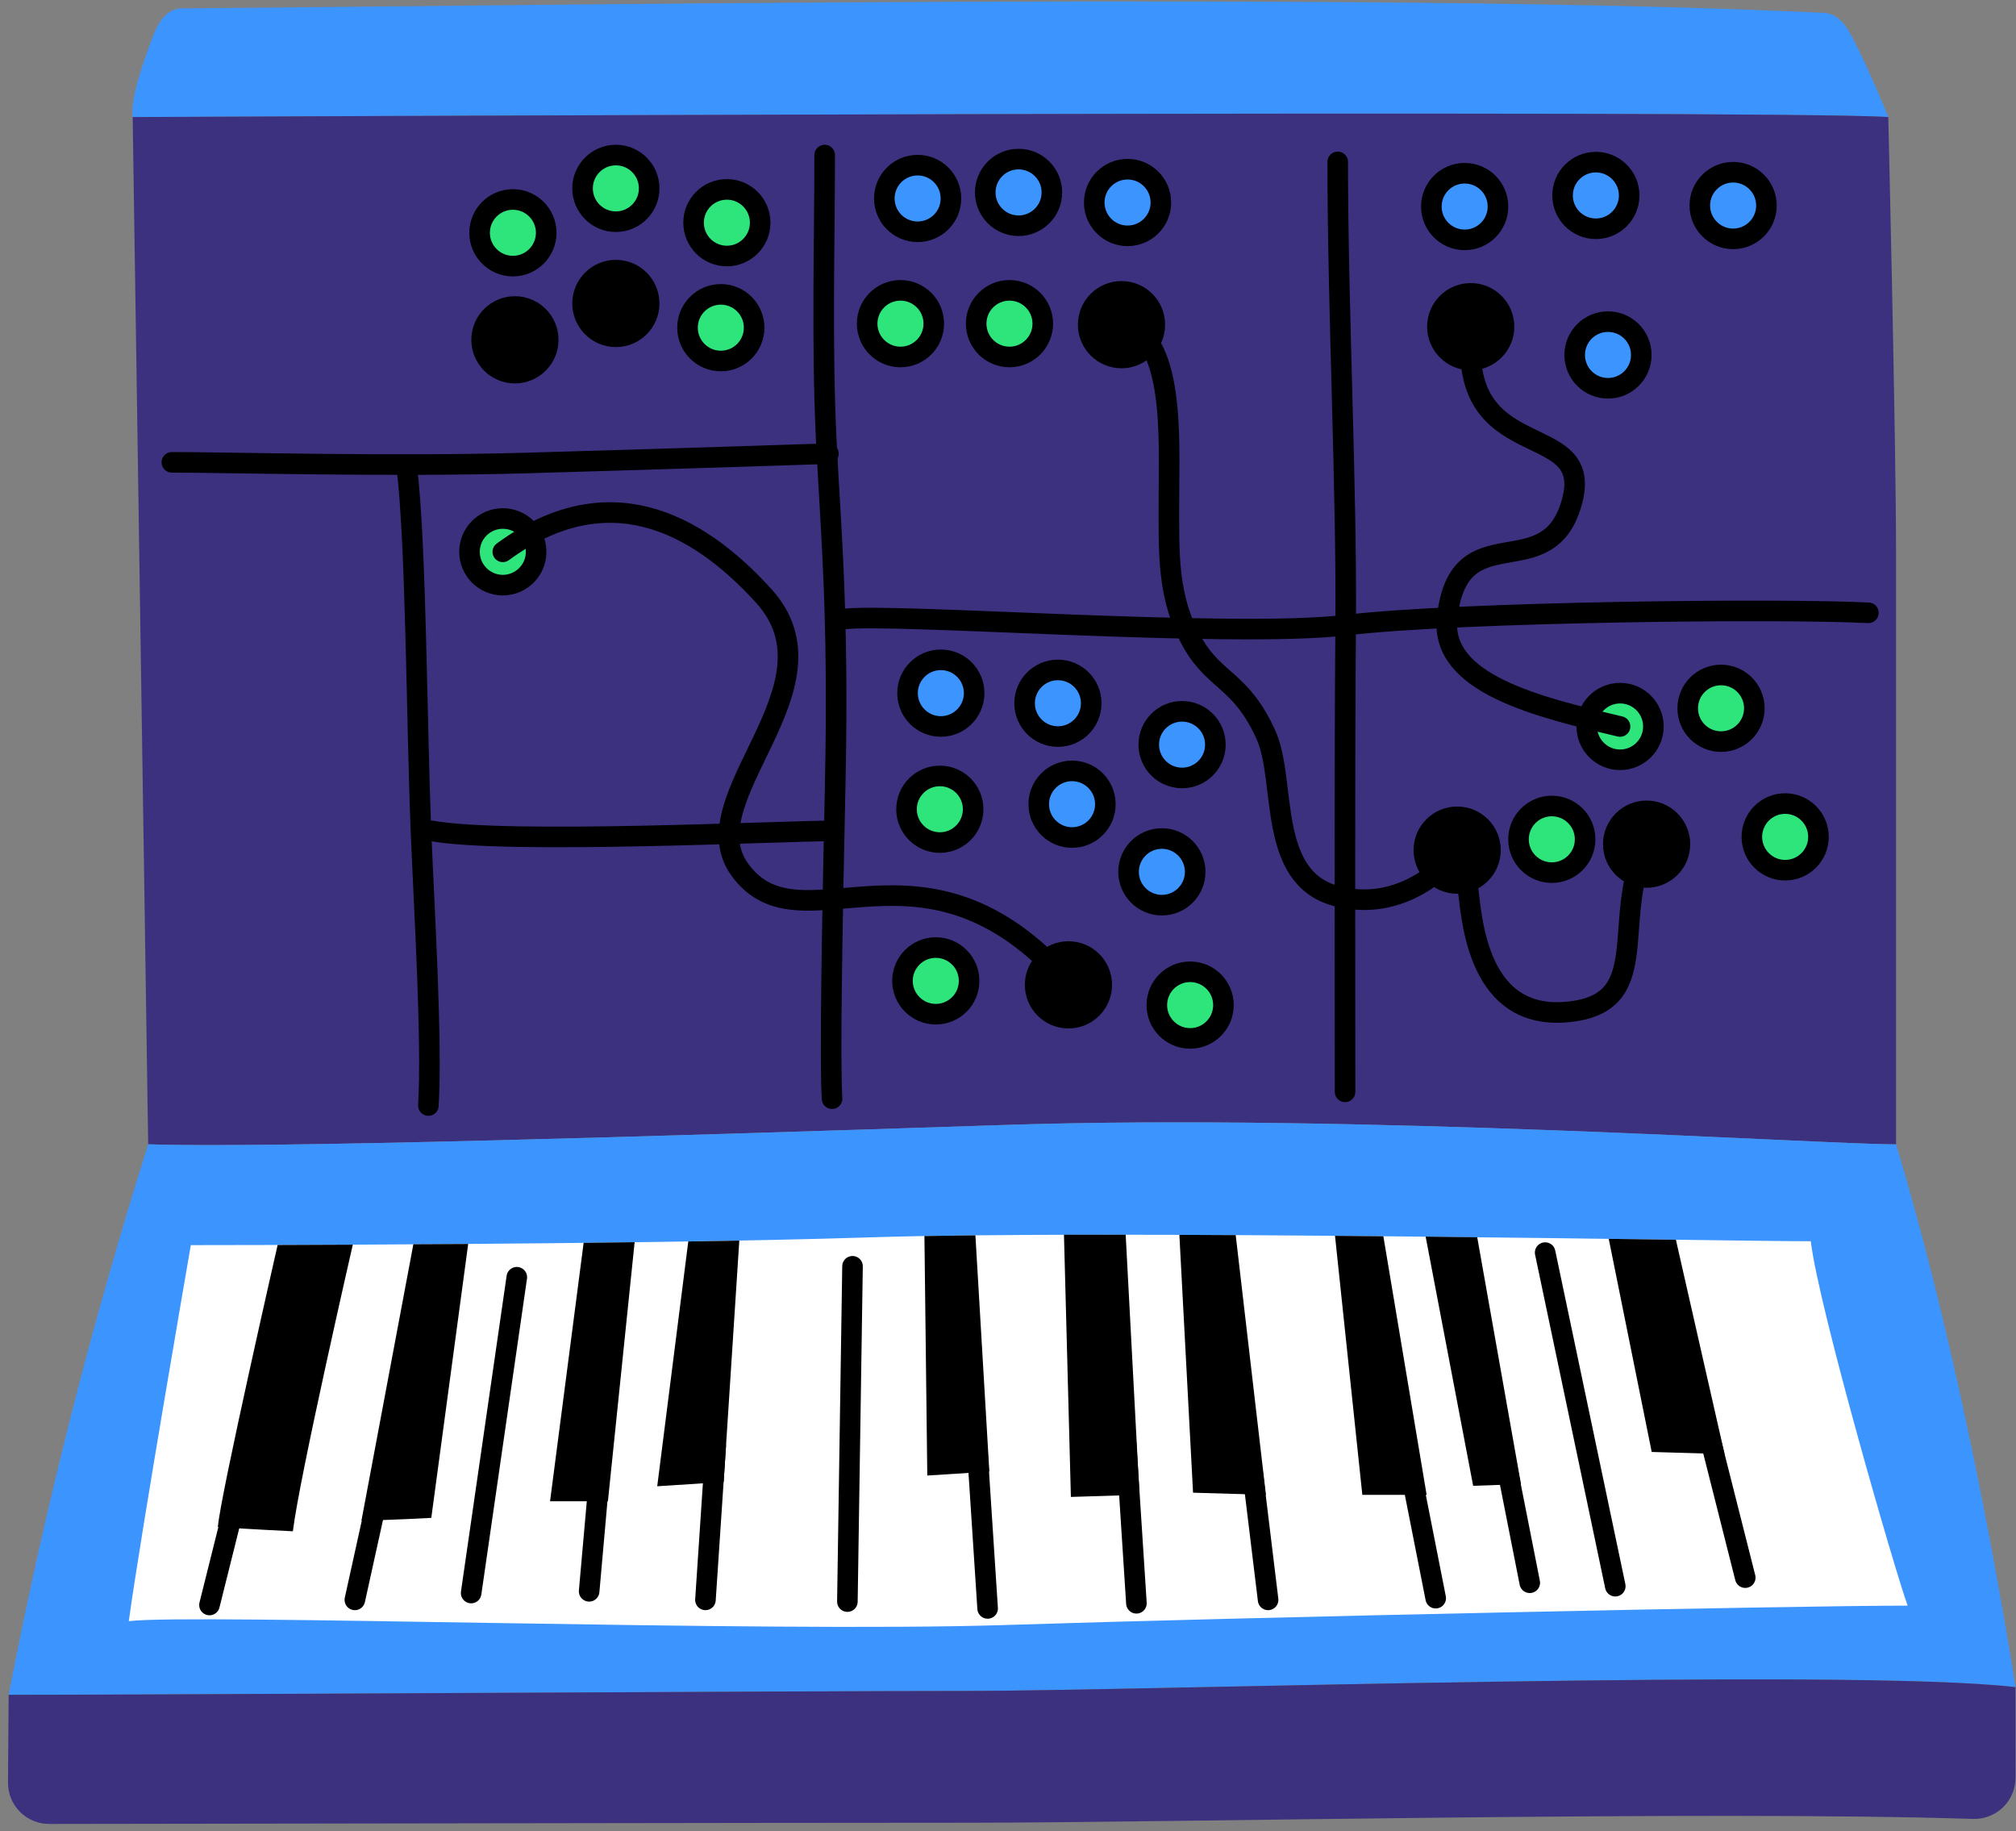 <?xml version="1.0" encoding="UTF-8"?>
<svg xmlns="http://www.w3.org/2000/svg" width="196" height="178" viewBox="0 0 196 178" fill="none">
  <rect x="0" y="0" width="196" height="178" fill="#808080" stroke="none"/>
  <g clip-path="url(#clip0)">
    <path d="M17.76 0.811C48.011 0.611 134.429 -0.829 177.309 1.25C178.688 1.317 179.462 2.45 180.109 3.672C181.609 6.522 183.588 11.378 183.588 11.378C172.661 10.624 12.903 11.378 12.903 11.378C12.679 9.578 13.888 6.15 14.793 3.727C15.355 2.213 16.143 0.822 17.76 0.811Z" fill="#3C94FF"></path>
    <path d="M183.584 11.378C172.657 10.624 12.899 11.378 12.899 11.378L14.406 111.227C26.087 111.603 63.389 110.473 97.677 109.343C131.965 108.213 176.802 111.227 184.338 111.227V53.578C184.338 43.028 183.584 11.378 183.584 11.378Z" fill="#3B317F"></path>
    <path d="M89.214 22.529C91.002 22.529 92.452 21.079 92.452 19.291C92.452 17.502 91.002 16.053 89.214 16.053C87.426 16.053 85.976 17.502 85.976 19.291C85.976 21.079 87.426 22.529 89.214 22.529Z" fill="#3C94FF" stroke="black" stroke-width="2" stroke-linecap="round" stroke-linejoin="round"></path>
    <path d="M99.027 21.94C100.815 21.94 102.265 20.49 102.265 18.702C102.265 16.913 100.815 15.464 99.027 15.464C97.239 15.464 95.789 16.913 95.789 18.702C95.789 20.49 97.239 21.94 99.027 21.94Z" fill="#3C94FF" stroke="black" stroke-width="2" stroke-linecap="round" stroke-linejoin="round"></path>
    <path d="M98.143 34.697C99.931 34.697 101.381 33.247 101.381 31.459C101.381 29.67 99.931 28.221 98.143 28.221C96.355 28.221 94.905 29.67 94.905 31.459C94.905 33.247 96.355 34.697 98.143 34.697Z" fill="#2EE57C" stroke="black" stroke-width="2" stroke-linecap="round" stroke-linejoin="round"></path>
    <path d="M91.471 70.61C93.26 70.61 94.709 69.16 94.709 67.372C94.709 65.584 93.26 64.134 91.471 64.134C89.683 64.134 88.233 65.584 88.233 67.372C88.233 69.16 89.683 70.61 91.471 70.61Z" fill="#3C94FF" stroke="black" stroke-width="2" stroke-linecap="round" stroke-linejoin="round"></path>
    <path d="M102.853 71.592C104.641 71.592 106.091 70.142 106.091 68.354C106.091 66.565 104.641 65.116 102.853 65.116C101.065 65.116 99.615 66.565 99.615 68.354C99.615 70.142 101.065 71.592 102.853 71.592Z" fill="#3C94FF" stroke="black" stroke-width="2" stroke-linecap="round" stroke-linejoin="round"></path>
    <path d="M104.227 81.404C106.015 81.404 107.465 79.954 107.465 78.166C107.465 76.377 106.015 74.928 104.227 74.928C102.439 74.928 100.989 76.377 100.989 78.166C100.989 79.954 102.439 81.404 104.227 81.404Z" fill="#3C94FF" stroke="black" stroke-width="2" stroke-linecap="round" stroke-linejoin="round"></path>
    <path d="M114.923 75.615C116.711 75.615 118.161 74.165 118.161 72.377C118.161 70.588 116.711 69.139 114.923 69.139C113.135 69.139 111.685 70.588 111.685 72.377C111.685 74.165 113.135 75.615 114.923 75.615Z" fill="#3C94FF" stroke="black" stroke-width="2" stroke-linecap="round" stroke-linejoin="round"></path>
    <path d="M112.96 87.979C114.748 87.979 116.198 86.529 116.198 84.741C116.198 82.952 114.748 81.503 112.96 81.503C111.172 81.503 109.722 82.952 109.722 84.741C109.722 86.529 111.172 87.979 112.96 87.979Z" fill="#3C94FF" stroke="black" stroke-width="2" stroke-linecap="round" stroke-linejoin="round"></path>
    <path d="M103.877 98.963C105.665 98.963 107.115 97.513 107.115 95.725C107.115 93.936 105.665 92.487 103.877 92.487C102.089 92.487 100.639 93.936 100.639 95.725C100.639 97.513 102.089 98.963 103.877 98.963Z" fill="black" stroke="black" stroke-width="2" stroke-linecap="round" stroke-linejoin="round"></path>
    <path d="M115.708 100.931C117.496 100.931 118.946 99.481 118.946 97.693C118.946 95.904 117.496 94.455 115.708 94.455C113.92 94.455 112.47 95.904 112.47 97.693C112.47 99.481 113.92 100.931 115.708 100.931Z" fill="#2EE57C" stroke="black" stroke-width="2" stroke-linecap="round" stroke-linejoin="round"></path>
    <path d="M91.373 81.895C93.161 81.895 94.611 80.445 94.611 78.657C94.611 76.868 93.161 75.419 91.373 75.419C89.585 75.419 88.135 76.868 88.135 78.657C88.135 80.445 89.585 81.895 91.373 81.895Z" fill="#2EE57C" stroke="black" stroke-width="2" stroke-linecap="round" stroke-linejoin="round"></path>
    <path d="M90.98 98.576C92.769 98.576 94.218 97.126 94.218 95.338C94.218 93.549 92.769 92.1 90.98 92.1C89.192 92.1 87.742 93.549 87.742 95.338C87.742 97.126 89.192 98.576 90.98 98.576Z" fill="#2EE57C" stroke="black" stroke-width="2" stroke-linecap="round" stroke-linejoin="round"></path>
    <path d="M87.546 34.697C89.334 34.697 90.784 33.247 90.784 31.459C90.784 29.67 89.334 28.221 87.546 28.221C85.758 28.221 84.308 29.67 84.308 31.459C84.308 33.247 85.758 34.697 87.546 34.697Z" fill="#2EE57C" stroke="black" stroke-width="2" stroke-linecap="round" stroke-linejoin="round"></path>
    <path d="M49.866 25.865C51.654 25.865 53.104 24.415 53.104 22.627C53.104 20.838 51.654 19.389 49.866 19.389C48.078 19.389 46.628 20.838 46.628 22.627C46.628 24.415 48.078 25.865 49.866 25.865Z" fill="#2EE57C" stroke="black" stroke-width="2" stroke-linecap="round" stroke-linejoin="round"></path>
    <path d="M59.875 21.548C61.663 21.548 63.113 20.098 63.113 18.31C63.113 16.521 61.663 15.072 59.875 15.072C58.087 15.072 56.637 16.521 56.637 18.31C56.637 20.098 58.087 21.548 59.875 21.548Z" fill="#2EE57C" stroke="black" stroke-width="2" stroke-linecap="round" stroke-linejoin="round"></path>
    <path d="M70.668 24.884C72.457 24.884 73.906 23.434 73.906 21.646C73.906 19.857 72.457 18.408 70.668 18.408C68.88 18.408 67.43 19.857 67.43 21.646C67.43 23.434 68.88 24.884 70.668 24.884Z" fill="#2EE57C" stroke="black" stroke-width="2" stroke-linecap="round" stroke-linejoin="round"></path>
    <path d="M70.08 35.089C71.868 35.089 73.318 33.639 73.318 31.851C73.318 30.062 71.868 28.613 70.08 28.613C68.292 28.613 66.842 30.062 66.842 31.851C66.842 33.639 68.292 35.089 70.08 35.089Z" fill="#2EE57C" stroke="black" stroke-width="2" stroke-linecap="round" stroke-linejoin="round"></path>
    <path d="M59.875 32.734C61.663 32.734 63.113 31.284 63.113 29.496C63.113 27.707 61.663 26.258 59.875 26.258C58.087 26.258 56.637 27.707 56.637 29.496C56.637 31.284 58.087 32.734 59.875 32.734Z" fill="black" stroke="black" stroke-width="2" stroke-linecap="round" stroke-linejoin="round"></path>
    <path d="M50.062 36.267C51.85 36.267 53.3 34.817 53.3 33.029C53.3 31.241 51.85 29.791 50.062 29.791C48.274 29.791 46.824 31.241 46.824 33.029C46.824 34.817 48.274 36.267 50.062 36.267Z" fill="black" stroke="black" stroke-width="2" stroke-linecap="round" stroke-linejoin="round"></path>
    <path d="M48.885 56.873C50.673 56.873 52.123 55.423 52.123 53.635C52.123 51.846 50.673 50.397 48.885 50.397C47.097 50.397 45.647 51.846 45.647 53.635C45.647 55.423 47.097 56.873 48.885 56.873Z" fill="#2EE57C" stroke="black" stroke-width="2" stroke-linecap="round" stroke-linejoin="round"></path>
    <path d="M109.624 22.922C111.412 22.922 112.862 21.472 112.862 19.684C112.862 17.895 111.412 16.446 109.624 16.446C107.836 16.446 106.386 17.895 106.386 19.684C106.386 21.472 107.836 22.922 109.624 22.922Z" fill="#3C94FF" stroke="black" stroke-width="2" stroke-linecap="round" stroke-linejoin="round"></path>
    <path d="M142.398 23.314C144.186 23.314 145.636 21.864 145.636 20.076C145.636 18.287 144.186 16.838 142.398 16.838C140.61 16.838 139.16 18.287 139.16 20.076C139.16 21.864 140.61 23.314 142.398 23.314Z" fill="#3C94FF" stroke="black" stroke-width="2" stroke-linecap="round" stroke-linejoin="round"></path>
    <path d="M155.154 22.235C156.942 22.235 158.392 20.785 158.392 18.997C158.392 17.209 156.942 15.759 155.154 15.759C153.366 15.759 151.916 17.209 151.916 18.997C151.916 20.785 153.366 22.235 155.154 22.235Z" fill="#3C94FF" stroke="black" stroke-width="2" stroke-linecap="round" stroke-linejoin="round"></path>
    <path d="M168.499 23.216C170.287 23.216 171.737 21.766 171.737 19.978C171.737 18.189 170.287 16.74 168.499 16.74C166.711 16.74 165.261 18.189 165.261 19.978C165.261 21.766 166.711 23.216 168.499 23.216Z" fill="#3C94FF" stroke="black" stroke-width="2" stroke-linecap="round" stroke-linejoin="round"></path>
    <path d="M156.332 37.739C158.12 37.739 159.57 36.289 159.57 34.501C159.57 32.712 158.12 31.263 156.332 31.263C154.544 31.263 153.094 32.712 153.094 34.501C153.094 36.289 154.544 37.739 156.332 37.739Z" fill="#3C94FF" stroke="black" stroke-width="2" stroke-linecap="round" stroke-linejoin="round"></path>
    <path d="M157.509 73.849C159.297 73.849 160.747 72.399 160.747 70.611C160.747 68.823 159.297 67.373 157.509 67.373C155.721 67.373 154.271 68.823 154.271 70.611C154.271 72.399 155.721 73.849 157.509 73.849Z" fill="#2EE57C" stroke="black" stroke-width="2" stroke-linecap="round" stroke-linejoin="round"></path>
    <path d="M167.322 72.082C169.11 72.082 170.56 70.632 170.56 68.844C170.56 67.055 169.11 65.606 167.322 65.606C165.534 65.606 164.084 67.055 164.084 68.844C164.084 70.632 165.534 72.082 167.322 72.082Z" fill="#2EE57C" stroke="black" stroke-width="2" stroke-linecap="round" stroke-linejoin="round"></path>
    <path d="M173.557 84.58C175.345 84.58 176.795 83.13 176.795 81.342C176.795 79.553 175.345 78.104 173.557 78.104C171.769 78.104 170.319 79.553 170.319 81.342C170.319 83.13 171.769 84.58 173.557 84.58Z" fill="#2EE57C" stroke="black" stroke-width="2" stroke-linecap="round" stroke-linejoin="round"></path>
    <path d="M160.087 85.289C161.875 85.289 163.325 83.839 163.325 82.051C163.325 80.262 161.875 78.813 160.087 78.813C158.299 78.813 156.849 80.262 156.849 82.051C156.849 83.839 158.299 85.289 160.087 85.289Z" fill="black" stroke="black" stroke-width="2" stroke-linecap="round" stroke-linejoin="round"></path>
    <path d="M150.871 84.817C152.659 84.817 154.109 83.367 154.109 81.579C154.109 79.79 152.659 78.341 150.871 78.341C149.083 78.341 147.633 79.79 147.633 81.579C147.633 83.367 149.083 84.817 150.871 84.817Z" fill="#2EE57C" stroke="black" stroke-width="2" stroke-linecap="round" stroke-linejoin="round"></path>
    <path d="M141.669 85.868C143.457 85.868 144.907 84.418 144.907 82.63C144.907 80.841 143.457 79.392 141.669 79.392C139.881 79.392 138.431 80.841 138.431 82.63C138.431 84.418 139.881 85.868 141.669 85.868Z" fill="black" stroke="black" stroke-width="2" stroke-linecap="round" stroke-linejoin="round"></path>
    <path d="M142.987 34.991C144.775 34.991 146.225 33.541 146.225 31.753C146.225 29.964 144.775 28.515 142.987 28.515C141.199 28.515 139.749 29.964 139.749 31.753C139.749 33.541 141.199 34.991 142.987 34.991Z" fill="black" stroke="black" stroke-width="2" stroke-linecap="round" stroke-linejoin="round"></path>
    <path d="M109.035 34.795C110.823 34.795 112.273 33.345 112.273 31.557C112.273 29.768 110.823 28.319 109.035 28.319C107.247 28.319 105.797 29.768 105.797 31.557C105.797 33.345 107.247 34.795 109.035 34.795Z" fill="black" stroke="black" stroke-width="2" stroke-linecap="round" stroke-linejoin="round"></path>
    <path d="M130.055 15.738C130.055 29.926 130.941 47.438 130.828 60.765C130.714 74.165 130.77 95.814 130.77 106.122" stroke="black" stroke-width="2" stroke-linecap="round" stroke-linejoin="round"></path>
    <path d="M81.941 60.182C86.533 59.526 119.677 62.075 130.828 60.763C141.979 59.451 173.121 59.127 181.649 59.563" stroke="black" stroke-width="2" stroke-linecap="round" stroke-linejoin="round"></path>
    <path d="M80.177 15.071C80.177 23.271 79.887 33.65 80.324 42.615C80.761 51.58 81.562 59.415 81.199 76.287C80.893 90.487 80.674 103.069 80.893 106.787" stroke="black" stroke-width="2" stroke-linecap="round" stroke-linejoin="round"></path>
    <path d="M16.708 44.938C22.379 44.938 38.008 45.379 51.131 45.004C66.65 44.561 80.542 44.094 80.542 44.094" stroke="black" stroke-width="2" stroke-linecap="round" stroke-linejoin="round"></path>
    <path d="M41.649 107.451C42.027 101.213 41.234 88.282 40.934 80.914C40.49 70.051 40.468 52.595 39.523 45.223" stroke="black" stroke-width="2" stroke-linecap="round" stroke-linejoin="round"></path>
    <path d="M80.92 80.761C76.005 80.761 49.352 82.084 41.98 80.761" stroke="black" stroke-width="2" stroke-linecap="round" stroke-linejoin="round"></path>
    <path d="M109.133 31.557C114.233 32.538 113.647 42.743 113.647 48.238C113.647 53.733 113.421 58.106 116.002 62.564C118.161 66.293 120.648 66.086 123.067 71.396C125.117 75.896 123.1 85.296 129.936 87.096C137.08 88.977 141.711 82.778 141.711 82.778" stroke="black" stroke-width="2" stroke-linecap="round" stroke-linejoin="round"></path>
    <path d="M143.085 31.949C141.585 45.443 154.885 40.566 152.885 48.549C150.668 57.416 141.8 49.657 140.692 60.077C140.01 66.485 149.56 68.723 157.505 70.613" stroke="black" stroke-width="2" stroke-linecap="round" stroke-linejoin="round"></path>
    <path d="M142.67 86.024C143.064 88.258 143.196 99.038 152.135 98.381C161.074 97.724 156.472 89.647 160.087 82.051" stroke="black" stroke-width="2" stroke-linecap="round" stroke-linejoin="round"></path>
    <path d="M48.885 53.638C58.941 46.266 67.585 50.589 74.238 57.905C82.285 66.757 66.884 77.528 71.91 84.505C77.896 92.819 89.71 79.442 103.835 95.534" stroke="black" stroke-width="2" stroke-linecap="round" stroke-linejoin="round"></path>
    <path d="M184.338 111.227C176.802 111.227 131.964 108.212 97.677 109.343C63.39 110.474 26.087 111.603 14.406 111.227C8.864 128.786 4.336 146.648 0.842 164.727C16.29 164.727 78.46 164.35 94.286 164.35C110.112 164.35 179.746 162.095 195.948 163.979C193.687 149.665 189.63 128.738 184.338 111.227Z" fill="#3C94FF"></path>
    <path d="M195.948 163.983C179.748 162.099 110.111 164.354 94.286 164.354C78.461 164.354 16.286 164.731 0.842 164.731L0.777 173.251C0.772 173.779 0.872 174.303 1.071 174.792C1.27 175.281 1.564 175.726 1.936 176.101C2.308 176.476 2.751 176.773 3.238 176.976C3.726 177.178 4.249 177.282 4.777 177.282C22.662 177.265 74.593 177.165 93.912 177.165C113.899 177.165 165.602 175.959 191.817 176.793C192.354 176.811 192.888 176.72 193.389 176.527C193.89 176.334 194.347 176.043 194.733 175.669C195.118 175.296 195.425 174.849 195.634 174.355C195.844 173.861 195.951 173.329 195.951 172.793L195.948 163.983Z" fill="#3B317F"></path>
    <path d="M18.551 121.023C18.551 121.023 61.128 121.023 84.489 120.27C107.85 119.517 168.136 120.646 176.049 120.646C176.802 127.052 184.338 153.046 185.468 156.064C174.168 156.064 121.037 157.195 97.677 157.948C74.317 158.701 18.551 156.818 12.522 157.572C13.653 149.282 18.551 121.023 18.551 121.023Z" fill="white"></path>
    <path d="M162.934 120.498L156.405 120.412L160.583 141.126L167.668 141.335L162.934 120.498Z" fill="black"></path>
    <path d="M143.619 120.256C141.571 120.233 140.719 120.217 138.604 120.195L143.223 144.417L147.872 144.252L143.619 120.256Z" fill="black"></path>
    <path d="M134.493 120.16C132.937 120.145 131.369 120.131 129.793 120.118L132.449 145.294H138.7L134.493 120.16Z" fill="black"></path>
    <path d="M120.138 120.049C118.298 120.038 116.469 120.03 114.661 120.024L115.991 145.085L123.076 145.294L120.138 120.049Z" fill="black"></path>
    <path d="M109.441 120.011C107.396 120.011 105.391 120.011 103.441 120.011L104.114 145.497L110.782 145.289L109.441 120.011Z" fill="black"></path>
    <path d="M94.831 120.069C93.094 120.087 91.437 120.11 89.875 120.138L90.153 143.418L96.186 143.033L94.831 120.069Z" fill="black"></path>
    <path d="M71.877 120.58C70.251 120.611 68.593 120.639 66.916 120.666L63.897 144.46L70.357 144.044L71.877 120.58Z" fill="black"></path>
    <path d="M61.7 120.738C60.05 120.76 58.394 120.78 56.742 120.799L53.477 145.919H59.103L61.7 120.738Z" fill="black"></path>
    <path d="M45.518 120.909C43.271 120.926 42.277 120.924 40.188 120.936L35.142 147.794C37.942 147.755 41.931 147.533 41.931 147.533L45.518 120.909Z" fill="black"></path>
    <path d="M34.301 120.978C31.596 120.991 29.13 121.001 26.993 121.007C26.993 121.007 21.393 145.507 21.181 148.419C24.098 148.628 28.474 148.836 28.474 148.836C29.099 143.627 34.301 120.978 34.301 120.978Z" fill="black"></path>
    <path d="M20.366 156.002L22.86 146.025" stroke="black" stroke-width="2" stroke-linecap="round" stroke-linejoin="round"></path>
    <path d="M34.499 155.503L36.993 144.196" stroke="black" stroke-width="2" stroke-linecap="round" stroke-linejoin="round"></path>
    <path d="M50.245 124.144L45.806 154.838" stroke="black" stroke-width="2" stroke-linecap="round" stroke-linejoin="round"></path>
    <path d="M57.278 154.671L58.442 141.536" stroke="black" stroke-width="2" stroke-linecap="round" stroke-linejoin="round"></path>
    <path d="M68.585 155.503L69.582 140.538" stroke="black" stroke-width="2" stroke-linecap="round" stroke-linejoin="round"></path>
    <path d="M82.385 155.669L82.884 123.08" stroke="black" stroke-width="2" stroke-linecap="round" stroke-linejoin="round"></path>
    <path d="M96.019 156.334L95.022 141.037" stroke="black" stroke-width="2" stroke-linecap="round" stroke-linejoin="round"></path>
    <path d="M110.485 155.835L109.487 140.372" stroke="black" stroke-width="2" stroke-linecap="round" stroke-linejoin="round"></path>
    <path d="M123.288 155.503L121.791 143.199" stroke="black" stroke-width="2" stroke-linecap="round" stroke-linejoin="round"></path>
    <path d="M139.582 155.337L137.088 142.7" stroke="black" stroke-width="2" stroke-linecap="round" stroke-linejoin="round"></path>
    <path d="M157.041 154.173L150.224 121.75" stroke="black" stroke-width="2" stroke-linecap="round" stroke-linejoin="round"></path>
    <path d="M169.677 153.341L166.019 138.876" stroke="black" stroke-width="2" stroke-linecap="round" stroke-linejoin="round"></path>
    <path d="M148.727 153.84L146.233 141.204" stroke="black" stroke-width="2" stroke-linecap="round" stroke-linejoin="round"></path>
  </g>
  <defs>
    <clipPath id="clip0">
      <rect width="195.171" height="177.144" fill="white" transform="translate(0.777 0.138)"></rect>
    </clipPath>
  </defs>
</svg>
